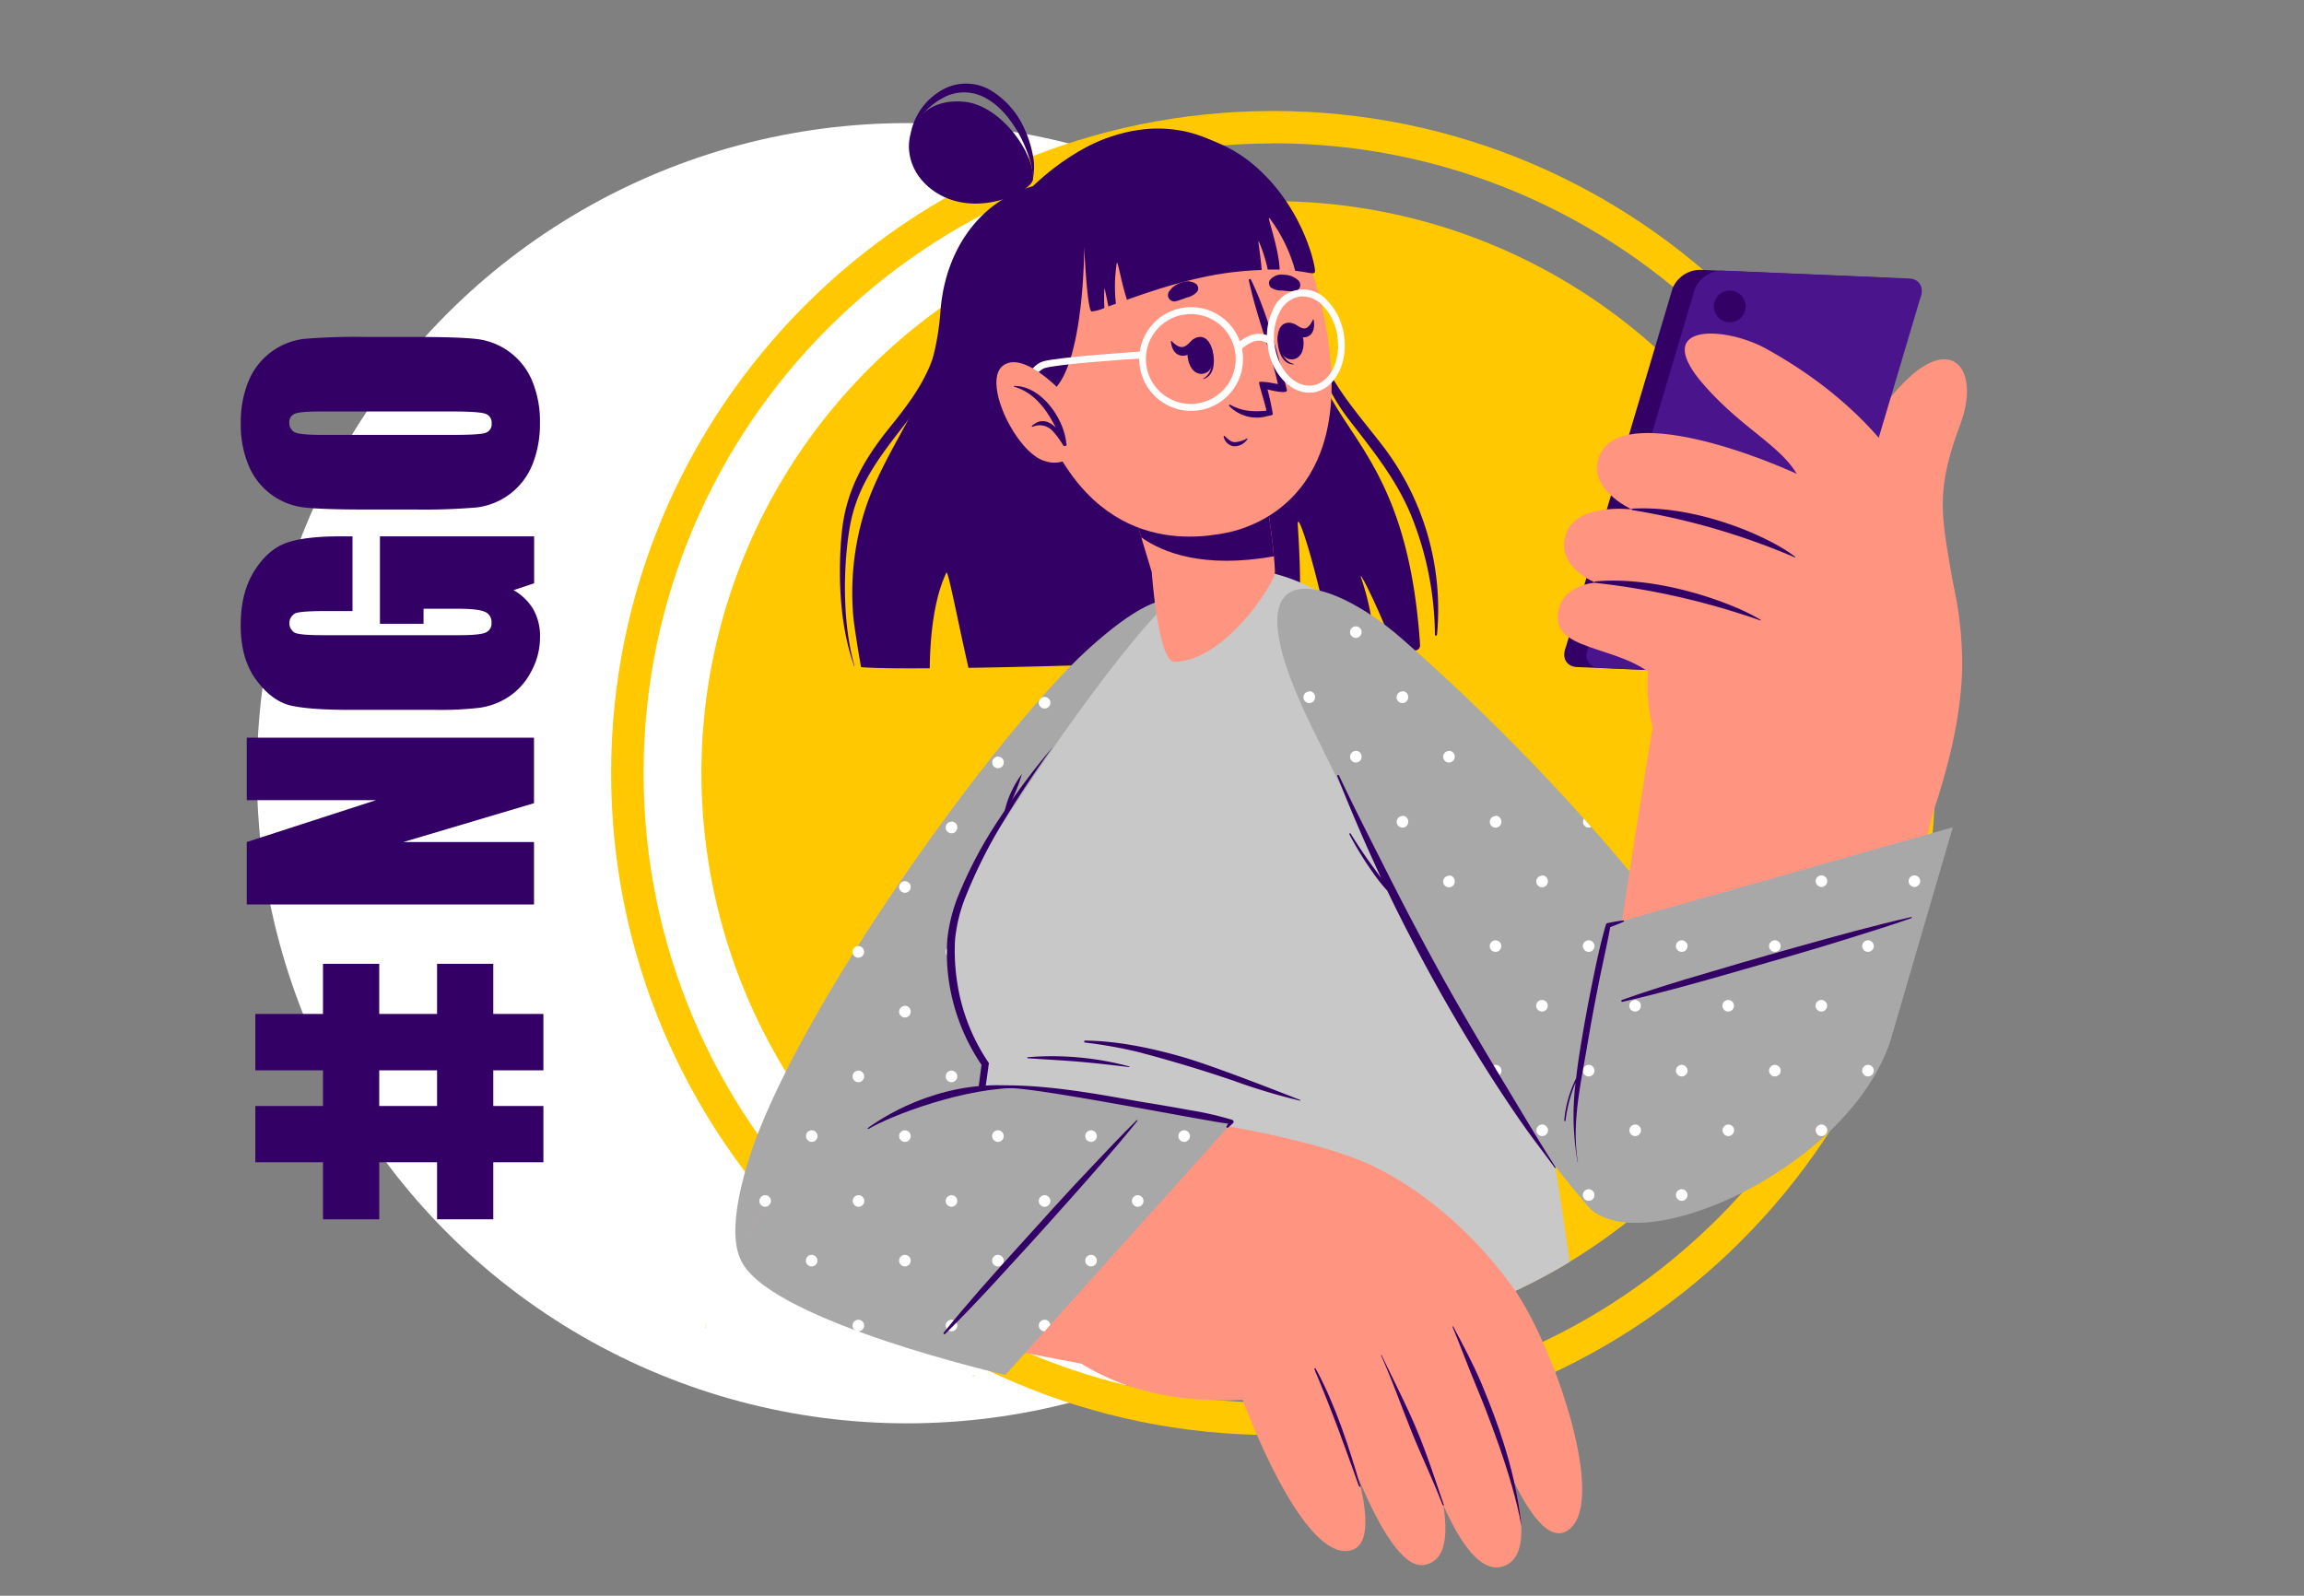 <svg id="Слой_1" data-name="Слой 1" xmlns="http://www.w3.org/2000/svg" viewBox="0 0 581.13 402.55"><rect x="0" y="0" width="581.13" height="402.55" fill="#808080" stroke="none"/><defs><style>.cls-1{fill:#fff;}.cls-2{fill:#ffc800;}.cls-3{fill:#306;}.cls-4{fill:#ff9581;}.cls-5{fill:#a8a8a8;}.cls-6{fill:#c8c8c8;}.cls-7{fill:#4a148c;}.cls-8{fill:#dcdcdc;}</style></defs><circle class="cls-1" cx="228.8" cy="195.05" r="164"/><path class="cls-2" d="M321.14,362c-92.08,0-167-74.92-167-167s74.91-167,167-167,167,74.92,167,167S413.23,362,321.14,362Zm0-325.82c-87.57,0-158.81,71.25-158.81,158.82s71.24,158.82,158.81,158.82S480,282.53,480,195,408.72,36.14,321.14,36.14Z"/><circle class="cls-2" cx="321.14" cy="194.96" r="144.22" transform="translate(-43.8 284.19) rotate(-45)"/><path class="cls-3" d="M358.18,162.7a1.29,1.29,0,0,1-1,1.35c-1.48.11-3.26.22-5.26.35-4.72-12.29-9.81-22-8.48-18.23a63,63,0,0,1,3.3,18.54c-2.32.13-7.7.39-10.4.52-4.09-21.63-9.35-37.66-9-32.71,1.32,20,.14,26.38-1.24,33.23-25.09,1.18-58,2.37-81.82,2.72-2.75-12-5.16-24.9-5.58-24-3.24,6.76-4.12,16.56-4.19,24.11-7.58.06-13.64,0-17.33-.28,0,0-1.78-10.05-2-13.36a69.3,69.3,0,0,1,2.65-25.19c2.52-8.38,6.88-15.79,11-23.38a1.11,1.11,0,0,1,.11-.16s0,0,0-.07a71.4,71.4,0,0,0,6.33-15.6.55.55,0,0,0,0-.12,67.82,67.82,0,0,0,1.95-12c1.11-14.77,9.42-27.54,23.29-31.45,26.2-24.71,52.46-14.35,60.4,4.57.77,1.85,1.51,4,2.23,6.27l0,.07c2.69,8.53,5.09,19.61,7.32,28.16,0,0,0,.05,0,.05a.09.09,0,0,0,0,.1v0a81.59,81.59,0,0,0,3.11,9.89C340.24,111.52,355.37,120.26,358.18,162.7Z"/><path class="cls-3" d="M254.44,51.07c-9.11,4.76-14.69,11.7-16.1,22.48-.82,6.28-1.23,12.41-3.64,18.34-2.49,6.13-6.43,11.15-10.48,16.17-6.43,8-10.92,15.91-11.92,26.48-1,10.75-.49,23.42,3.14,33.44a0,0,0,1,0,.09,0c-2.94-10.16-3-24.22-1.22-34.87,2-11.7,8.6-19.06,15.37-28a48.75,48.75,0,0,0,9.95-23.87c.67-5.33.59-10.87,2.74-15.9,2.55-6,7.65-9.81,12.71-13.19A.63.63,0,0,0,254.44,51.07Z"/><path class="cls-3" d="M348.88,112.63c-6.43-8.37-13.12-15.49-16.89-25.88-3.43-9.46-5.4-19.46-8.89-28.91-.06-.15-.29-.09-.24.07,5.39,16.78,6.44,33.72,17.29,47.83,5.89,7.66,11.78,14.76,15.67,24a82.1,82.1,0,0,1,6.11,30.35.26.26,0,1,0,.52,0A67.8,67.8,0,0,0,348.88,112.63Z"/><path class="cls-2" d="M178,334.79c.06-.42.14-.81.22-1.23-.1.52-.2,1-.26,1.53C178,335,178,334.89,178,334.79Z"/><path class="cls-2" d="M246.1,346.84a6.77,6.77,0,0,1-.71.37l-.1-.17,0,0,.73-.16A.18.18,0,0,0,246.1,346.84Z"/><path class="cls-4" d="M274.27,165.56C231.66,208.75,178.05,299.62,188,318c11.13,20.52,70.47-40,70.25-43.57-.18-2.67,20.7-57.87,36.54-98S284.81,154.87,274.27,165.56Z"/><path class="cls-5" d="M258.68,274.54c1.82-5.91,30.22-78.69,38.34-101.71s.6-30.13-22.6-9.05-74,91.5-85.62,128.88c-11.17,36,7.36,36,31.82,19.41C240.65,298.48,258.68,274.54,258.68,274.54Z"/><path class="cls-1" d="M300.08,160.4c0,.43-.09.86-.15,1.31a1.48,1.48,0,0,1-1.22.64,1.45,1.45,0,0,1-1.46-1.45,1.46,1.46,0,0,1,2.83-.5Zm-48.35,30.46a1.46,1.46,0,1,0,1.46,1.46A1.46,1.46,0,0,0,251.73,190.86Zm23.49,0a1.46,1.46,0,1,0,1.46,1.46A1.47,1.47,0,0,0,275.22,190.86Zm-11.74-15.05a1.46,1.46,0,1,0,1.45,1.46A1.46,1.46,0,0,0,263.48,175.81Zm23.48,0a1.46,1.46,0,1,0,1.46,1.46A1.46,1.46,0,0,0,287,175.81Zm-58.72,46.48a1.46,1.46,0,1,0,1.46,1.45A1.45,1.45,0,0,0,228.24,222.29Zm23.49,0a1.46,1.46,0,1,0,1.46,1.45A1.45,1.45,0,0,0,251.73,222.29Zm23.49,0a1.46,1.46,0,1,0,1.46,1.45A1.46,1.46,0,0,0,275.22,222.29Zm-35.23-15a1.46,1.46,0,1,0,1.46,1.45A1.45,1.45,0,0,0,240,207.24Zm23.49,0a1.46,1.46,0,1,0,1.45,1.45A1.45,1.45,0,0,0,263.48,207.24Zm-35.24,46.47a1.46,1.46,0,1,0,1.46,1.45A1.45,1.45,0,0,0,228.24,253.71Zm23.49,0a1.46,1.46,0,1,0,1.46,1.45A1.45,1.45,0,0,0,251.73,253.71ZM216.5,238.66a1.46,1.46,0,1,0,1.46,1.45A1.46,1.46,0,0,0,216.5,238.66Zm23.49,0a1.46,1.46,0,1,0,1.46,1.45A1.45,1.45,0,0,0,240,238.66Zm23.49,0a1.46,1.46,0,1,0,1.45,1.45A1.45,1.45,0,0,0,263.48,238.66Zm-58.72,46.47a1.46,1.46,0,1,0,1.45,1.46A1.46,1.46,0,0,0,204.76,285.13Zm23.48,0a1.46,1.46,0,1,0,1.46,1.46A1.45,1.45,0,0,0,228.24,285.13ZM216.5,270.08a1.46,1.46,0,1,0,1.46,1.46A1.46,1.46,0,0,0,216.5,270.08Zm23.49,0a1.46,1.46,0,1,0,1.46,1.46A1.46,1.46,0,0,0,240,270.08Zm-35.23,46.47a1.46,1.46,0,1,0,1.45,1.46A1.46,1.46,0,0,0,204.76,316.55ZM193,301.5a1.46,1.46,0,1,0,1.46,1.46A1.45,1.45,0,0,0,193,301.5Zm23.49,0A1.46,1.46,0,1,0,218,303,1.46,1.46,0,0,0,216.5,301.5Z"/><path class="cls-6" d="M395.91,318.34A144.43,144.43,0,0,1,242,315.57l.32-1.9,6.12-45.3s-14.39-25.15-6-43.19c4.23-9.12,41.23-66,56.82-77.28,14.61-10.6,35.82.75,43.73,9.07C370.9,186.36,385.3,242.34,395.91,318.34Z"/><path class="cls-3" d="M242.38,313.68q1.14-11.37,2.47-22.72c.93-7.56,1.74-15.13,2.76-22.68l.18.66a50.83,50.83,0,0,1-8.36-20.82,49.38,49.38,0,0,1-.48-11.27,41.06,41.06,0,0,1,2.79-11,108.3,108.3,0,0,1,10.52-19.64,177.33,177.33,0,0,1,13.28-17.77c-4.35,6-8.4,12.14-12.24,18.43a126.8,126.8,0,0,0-9.86,19.62A39.66,39.66,0,0,0,240.89,237a52.2,52.2,0,0,0,.54,10.81,49,49,0,0,0,7.78,20.05l.22.32-.05.34c-1,7.55-2.24,15.07-3.36,22.6S243.66,306.17,242.38,313.68Z"/><path class="cls-3" d="M253.2,206.35a11.66,11.66,0,0,1,.53-3,22.15,22.15,0,0,1,1-2.86,27.19,27.19,0,0,1,1.35-2.7,20.94,20.94,0,0,1,1.68-2.53,44.15,44.15,0,0,1-2.1,5.64C254.9,202.73,254,204.51,253.2,206.35Z"/><path class="cls-3" d="M273.71,262.5c8.22.1,16.44,1.83,24.32,4.06s25.49,9.2,29.89,10.91a.09.09,0,0,1-.05.18,153.47,153.47,0,0,1-16.9-5.09c-7.79-2.65-15.64-5-23.6-7.11A111.23,111.23,0,0,0,273.7,263,.25.25,0,0,1,273.71,262.5Z"/><path class="cls-3" d="M259.22,266.69A75.16,75.16,0,0,1,284.77,269a.09.09,0,0,1,0,.18c-4.23-.51-8.45-1-12.7-1.36s-8.56-.57-12.83-.86A.12.12,0,0,1,259.22,266.69Z"/><path class="cls-4" d="M188,318c9.59,13.72,35.7,16.34,100.83,29.1,9,1.76,38.58-58.49,29.06-60.87-12-3-59.22-12-62.76-12.25C225.34,272.12,181.53,308.74,188,318Z"/><path class="cls-4" d="M304.9,283.3s27.59,4.17,41.41,10.85c18.5,8.94,30.79,24.28,35.56,31,9.94,14.07,24.26,54.95,13.2,61.13-10,5.59-22.53-36.94-22.53-36.94s19.92,41.26,6.63,45.78-25-45.69-25-45.69,19.52,42.85,5.08,45.34c-10.92,1.89-24.1-43-24.1-43s16.52,36.95,5.38,39.37c-12.31,2.67-27.07-38-27.07-38-29.36,1.38-43.9-10-53.28-19.27C257.9,331.68,304.9,283.3,304.9,283.3Z"/><path class="cls-3" d="M366.56,334.65c2.52,4.76,5.1,9.56,7.18,14.53s4,10,5.61,15.16c3.95,12.61,4.46,21.12,4.37,20.6-2.09-12.36-9.28-30.26-11.36-35.23s-3.91-10-6-15C366.32,334.6,366.5,334.54,366.56,334.65Z"/><path class="cls-3" d="M348.48,341.85c2.95,6.22,6.11,12.28,8.78,18.63s4.64,12.55,6.86,19c.17.5-.15.43-.35-.07-2.47-6.39-5.26-12.11-7.81-18.47s-4.86-12.83-7.63-19.07A.08.08,0,0,1,348.48,341.85Z"/><path class="cls-3" d="M331.86,345.24c5,9.27,8.27,19.45,11.24,29.52.15.5-.26.36-.44-.14-3.55-9.89-6.27-17.67-11.13-29.21C331.46,345.23,331.75,345,331.86,345.24Z"/><path class="cls-5" d="M310.65,283.3l-57.06,63.55s-57.7-13.25-66.2-28.05c-5.6-9.74,37.84-49.2,70.64-44.6Z"/><path class="cls-1" d="M229.7,286.59a1.46,1.46,0,1,1-1.46-1.46A1.45,1.45,0,0,1,229.7,286.59Zm22-1.46a1.46,1.46,0,1,0,1.46,1.46A1.45,1.45,0,0,0,251.73,285.13Zm23.49,0a1.46,1.46,0,1,0,1.46,1.46A1.46,1.46,0,0,0,275.22,285.13Zm23.49,0a1.46,1.46,0,1,0,1.46,1.46A1.46,1.46,0,0,0,298.71,285.13Zm-93.95,31.42a1.46,1.46,0,1,0,1.45,1.46A1.46,1.46,0,0,0,204.76,316.55Zm23.48,0A1.46,1.46,0,1,0,229.7,318,1.45,1.45,0,0,0,228.24,316.55Zm23.49,0a1.46,1.46,0,1,0,1.46,1.46A1.45,1.45,0,0,0,251.73,316.55Zm23.49,0a1.46,1.46,0,1,0,1.46,1.46A1.46,1.46,0,0,0,275.22,316.55ZM216.5,301.5A1.46,1.46,0,1,0,218,303,1.46,1.46,0,0,0,216.5,301.5Zm23.49,0a1.46,1.46,0,1,0,1.46,1.46A1.46,1.46,0,0,0,240,301.5Zm23.49,0a1.46,1.46,0,1,0,1.45,1.46A1.46,1.46,0,0,0,263.48,301.5Zm23.48,0a1.46,1.46,0,1,0,1.46,1.46A1.45,1.45,0,0,0,287,301.5ZM216.5,332.92a1.46,1.46,0,1,0,1.46,1.46A1.46,1.46,0,0,0,216.5,332.92Zm23.49,0a1.46,1.46,0,1,0,1.46,1.46A1.46,1.46,0,0,0,240,332.92Zm23.49,0a1.46,1.46,0,0,0,0,2.92l1.44-1.61v0A1.47,1.47,0,0,0,263.48,332.91Z"/><path class="cls-3" d="M218.9,284.54c5.3-3.83,20.19-12.77,39.18-10.39.16,0,.17.29,0,.29-14.32-.4-33.64,7.08-39,10.34C218.89,284.86,218.77,284.64,218.9,284.54Z"/><path class="cls-3" d="M238,336.21c5.9-7.33,12.18-14.33,18.49-21.31s12.6-14,19.09-20.82c3.66-3.86,7.3-7.74,11.1-11.47.1-.1.29,0,.2.15-5.89,7.32-12.16,14.35-18.4,21.36s-12.61,14-19,20.91c-3.62,3.9-7.31,7.74-11.1,11.47C238.17,336.69,237.82,336.42,238,336.21Z"/><path class="cls-3" d="M310.76,282.48a81.25,81.25,0,0,0-10.7-2.44q-5.4-1-10.83-1.87c-7.19-1.15-22.31-4.42-35.59-4.38-.15,0,.61.71.75.71,6.33-.34,51.65,8.67,55.38,8.94a4.88,4.88,0,0,0-.4.75c-.08.19.1.43.3.29.46-.31.8-.7,1.24-1.05A.53.53,0,0,0,310.76,282.48Z"/><path class="cls-5" d="M353.37,160.92c54.53,47.57,97.41,106.33,94.63,121-5.19,27.35-41.2,29.06-46.66,23.15-22.08-23.92-45.38-70.27-70.63-122C308.16,136.9,335.41,145.26,353.37,160.92Z"/><path class="cls-1" d="M343.44,159.44A1.46,1.46,0,1,1,342,158,1.46,1.46,0,0,1,343.44,159.44Zm-1.46,30a1.46,1.46,0,1,0,1.46,1.46A1.46,1.46,0,0,0,342,189.4Zm23.49,0a1.46,1.46,0,1,0,1.46,1.46A1.46,1.46,0,0,0,365.47,189.4Zm-35.23-15a1.46,1.46,0,1,0,1.45,1.45A1.45,1.45,0,0,0,330.24,174.36Zm23.48,0a1.46,1.46,0,1,0,1.46,1.45A1.45,1.45,0,0,0,353.72,174.36Zm11.75,46.47a1.46,1.46,0,1,0,1.46,1.45A1.45,1.45,0,0,0,365.47,220.83Zm23.49,0a1.46,1.46,0,1,0,1.45,1.45A1.45,1.45,0,0,0,389,220.83Zm23,.07a1.48,1.48,0,0,0-.95,1.38,1.45,1.45,0,0,0,1.46,1.45,1.46,1.46,0,0,0,1.24-.7C413.09,222.32,412.51,221.61,411.94,220.9Zm-58.22-15.12a1.46,1.46,0,1,0,1.46,1.45A1.45,1.45,0,0,0,353.72,205.78Zm23.49,0a1.46,1.46,0,1,0,1.46,1.45A1.46,1.46,0,0,0,377.21,205.78Zm22.26.68a1.57,1.57,0,0,0-.22.78,1.45,1.45,0,0,0,1.46,1.45,1.32,1.32,0,0,0,.6-.13C400.71,207.86,400.09,207.17,399.47,206.46ZM366,252.36c.3.53.58,1.07.88,1.58a.9.9,0,0,0,0-.23A1.41,1.41,0,0,0,366,252.36Zm22.94-.11a1.46,1.46,0,1,0,1.45,1.45A1.45,1.45,0,0,0,389,252.25Zm23.48,0a1.46,1.46,0,1,0,1.46,1.45A1.45,1.45,0,0,0,412.44,252.25Zm22.93.11h0a1.46,1.46,0,0,0,.58,2.8,1.48,1.48,0,0,0,1-.38C436.42,254,435.91,253.17,435.37,252.36ZM377.21,237.2a1.46,1.46,0,1,0,1.46,1.46A1.46,1.46,0,0,0,377.21,237.2Zm23.49,0a1.46,1.46,0,1,0,1.46,1.46A1.46,1.46,0,0,0,400.7,237.2Zm24.93,1.17s0,0,0-.05l0,0c-.23-.32-.45-.6-.68-.9a1.42,1.42,0,0,0-.73-.19,1.46,1.46,0,1,0,0,2.91,1.5,1.5,0,0,0,1.44-1.75ZM389,283.67a1.46,1.46,0,1,0,1.45,1.46A1.46,1.46,0,0,0,389,283.67Zm23.48,0a1.46,1.46,0,1,0,1.46,1.46A1.45,1.45,0,0,0,412.44,283.67Zm23.49,0a1.46,1.46,0,1,0,1.46,1.46A1.46,1.46,0,0,0,435.93,283.67Zm-58.72-15.05a1.46,1.46,0,1,0,1.46,1.46A1.46,1.46,0,0,0,377.21,268.62Zm23.49,0a1.46,1.46,0,1,0,1.46,1.46A1.46,1.46,0,0,0,400.7,268.62Zm23.49,0a1.46,1.46,0,1,0,1.45,1.46A1.46,1.46,0,0,0,424.19,268.62ZM400.7,300a1.46,1.46,0,1,0,1.46,1.46A1.46,1.46,0,0,0,400.7,300Zm23.49,0a1.46,1.46,0,1,0,1.45,1.46A1.46,1.46,0,0,0,424.19,300Z"/><path class="cls-3" d="M392.34,294.4c-4-6.2-7.76-12.59-11.57-18.91s-7.61-12.69-11.32-19.08c-7.34-12.64-14.17-25.55-20.73-38.6-3.72-7.38-7.5-14.74-11-22.21-.11-.23-.51-.06-.42.18q5.13,13,11.06,25.67l-.22-.28c-.88-1.19-1.76-2.38-2.63-3.59-1.7-2.37-3.31-4.81-4.84-7.29-.12-.21-.42,0-.31.19a84,84,0,0,0,6,9.75,43,43,0,0,0,3.41,4.31l.11.11c1.81,3.75,3.65,7.48,5.59,11.18a442.38,442.38,0,0,0,22.25,38.35c2.28,3.47,4.58,6.94,7,10.34s5,6.7,7.43,10.06C392.18,294.75,392.46,294.59,392.34,294.4Z"/><path class="cls-4" d="M410.37,299.79c-10.33-14.83-5.1-44.33,6.25-115.07,1.57-9.79,75.88-10.56,74.74,0-1.43,13.28-14.66,65.74-18.11,73.46C456.36,295.92,417.37,309.85,410.37,299.79Z"/><path class="cls-4" d="M493.77,155.34c-2.86-22.51-7.06-27.85.61-48.13,5-13.3-1.31-22.23-12.38-12.41-18.1,16.06-20.5,45.87-18.35,56.45Z"/><path class="cls-3" d="M421.89,72.66l-26.95,90.61c-1.09,2.65.17,4.89,2.81,5l47.26,2a7.66,7.66,0,0,0,6.76-4.59l27-90.62c1.1-2.65-.16-4.89-2.8-5l-47.26-2A7.66,7.66,0,0,0,421.89,72.66Z"/><path class="cls-7" d="M427.5,72.84l-26.95,90.62c-1.09,2.65.17,4.89,2.81,5l47.26,2a7.66,7.66,0,0,0,6.76-4.59l26.95-90.62c1.1-2.65-.16-4.89-2.8-5l-47.26-2A7.67,7.67,0,0,0,427.5,72.84Z"/><path class="cls-3" d="M440.28,77.58a4,4,0,1,1-3.75-4.27A4,4,0,0,1,440.28,77.58Z"/><path class="cls-4" d="M482.11,218.94s13.47-29.23,12.78-53.52c-.47-16.79-5.57-53.21-49.46-77.47C435,82.2,416.1,81.38,429.69,97c9.66,11.06,19.12,15.16,23.56,22.62,0,0-24.18,1.82-29.54,12.47-2.39,4.76-8.62,17.91-12,28.84a45.73,45.73,0,0,0,5.19,2.73S412.83,174,418.82,190Z"/><path class="cls-4" d="M491.88,149.47c-6-6.47-18.87-20-33.25-27.34-16-8.19-49-19.66-54.9-7.8-4.34,8.7,7.87,14.18,7.87,14.18s-14.64-1.86-16.84,6.85c-2,7.94,7.69,11.62,7.69,11.62s-9.08.39-9.54,8.42c-.55,9.64,18.55,7.23,26.43,17.49C421.11,175.2,491.88,149.47,491.88,149.47Z"/><path class="cls-3" d="M452.79,140.46c-6.62-5.16-24.65-13-40.88-12.16-.37,0-.55.31-.21.37a175.85,175.85,0,0,1,41,11.94C452.8,140.65,452.86,140.52,452.79,140.46Z"/><path class="cls-3" d="M444.05,156.35c-6.16-3.87-25.11-11.15-41.53-9.69-.37,0-.53.33-.19.37A188.82,188.82,0,0,1,444,156.51C444.08,156.54,444.13,156.4,444.05,156.35Z"/><path class="cls-5" d="M492.55,208.68l-86.17,24.44s-17.19,56.48-6.26,70.66c11.68,15.15,65.93-8.33,76.73-41.34Z"/><path class="cls-1" d="M460.88,222.28a1.46,1.46,0,1,1-1.46-1.45A1.46,1.46,0,0,1,460.88,222.28Zm22-1.45a1.46,1.46,0,1,0,1.45,1.45A1.45,1.45,0,0,0,482.91,220.83Zm-70.47,31.42a1.46,1.46,0,1,0,1.46,1.45A1.45,1.45,0,0,0,412.44,252.25Zm23.49,0a1.46,1.46,0,1,0,1.46,1.45A1.46,1.46,0,0,0,435.93,252.25Zm23.49,0a1.46,1.46,0,1,0,1.46,1.45A1.45,1.45,0,0,0,459.42,252.25ZM424.19,237.2a1.46,1.46,0,1,0,1.45,1.46A1.46,1.46,0,0,0,424.19,237.2Zm23.49,0a1.46,1.46,0,1,0,1.45,1.46A1.46,1.46,0,0,0,447.68,237.2Zm23.48,0a1.46,1.46,0,1,0,1.46,1.46A1.45,1.45,0,0,0,471.16,237.2Zm-58.72,46.47a1.46,1.46,0,1,0,1.46,1.46A1.45,1.45,0,0,0,412.44,283.67Zm23.49,0a1.46,1.46,0,1,0,1.46,1.46A1.46,1.46,0,0,0,435.93,283.67Zm23.49,0a1.46,1.46,0,1,0,1.46,1.46A1.46,1.46,0,0,0,459.42,283.67ZM400.7,268.62a1.46,1.46,0,1,0,1.46,1.46A1.46,1.46,0,0,0,400.7,268.62Zm23.49,0a1.46,1.46,0,1,0,1.45,1.46A1.46,1.46,0,0,0,424.19,268.62Zm23.49,0a1.46,1.46,0,1,0,1.45,1.46A1.46,1.46,0,0,0,447.68,268.62Zm23.48,0a1.46,1.46,0,1,0,1.46,1.46A1.45,1.45,0,0,0,471.16,268.62ZM400.7,300a1.46,1.46,0,1,0,1.46,1.46A1.46,1.46,0,0,0,400.7,300Zm23.49,0a1.46,1.46,0,1,0,1.45,1.46A1.46,1.46,0,0,0,424.19,300Z"/><path class="cls-3" d="M409.2,252.72c9.62-2.18,19.11-4.87,28.6-7.59s19-5.42,28.41-8.37c5.33-1.67,10.67-3.31,15.93-5.17.14-.05.09-.29-.06-.26-9.6,2.18-19.12,4.83-28.6,7.48s-19,5.42-28.46,8.26c-5.34,1.61-10.66,3.31-15.92,5.17C408.83,252.33,408.92,252.79,409.2,252.72Z"/><path class="cls-3" d="M409.45,232.19c-1.35.14-2.68.42-4,.67a.63.63,0,0,0-.41.44c-1.47,5-2.52,10.18-3.56,15.29s-1.94,10.12-2.78,15.2c-.45,2.74-.85,5.48-1.16,8.22a29.68,29.68,0,0,0-3,10.65c0,.19.3.23.33,0a36.27,36.27,0,0,1,2.54-9.58,67.25,67.25,0,0,0,.53,20.17s.07,0,.06,0c-1.69-9.95.81-20.33,2.45-30.12.82-4.9,1.74-9.79,2.7-14.67s2.1-9.71,3-14.59c1.14-.43,2.29-.86,3.39-1.38C409.7,232.44,409.61,232.17,409.45,232.19Z"/><path class="cls-4" d="M321.55,144.66c-.45,2.84-12.47,22-25.3,22.31-4.17.1-5.75-22.67-5.75-22.67l-.5-1.66-7-23.17,26.37-19.78,3.83-2.64s1.5,6.46,3.28,14.53c.08.38.17.75.25,1.15s.23.88.31,1.31c.28,1.2.57,2.43.82,3.66.2.94.4,1.84.57,2.83s.37,2,.57,2.94C320.75,133.26,321.72,143.45,321.55,144.66Z"/><path class="cls-3" d="M321.31,140.33c-17.82,3.2-28.13-1-33.46-4.77L283,119.47l26.37-19.78,3.81-2.63s1.5,6.45,3.28,14.52c.09.37.17.75.26,1.16s.23.88.32,1.31c.28,1.2.56,2.42.81,3.66.2.92.39,1.84.56,2.83s.39,1.95.58,2.93C320.13,129.75,320.93,136.2,321.31,140.33Z"/><path class="cls-4" d="M334.27,81.48c8,41.71-16.06,51.22-25.06,52.94C301,136,273,140.26,260.75,99.6S265.32,42,283.81,37.47,326.24,39.76,334.27,81.48Z"/><path class="cls-3" d="M326.4,73.5a28.45,28.45,0,0,1-2.93-.21,4.71,4.71,0,0,1-2.94-.78,1.5,1.5,0,0,1-.25-1.83,3.73,3.73,0,0,1,3.54-1.37,5.49,5.49,0,0,1,3.68,1.45A1.61,1.61,0,0,1,326.4,73.5Z"/><path class="cls-3" d="M296.56,76a27.36,27.36,0,0,0,2.77-.94A4.76,4.76,0,0,0,302,73.53a1.5,1.5,0,0,0-.22-1.83,3.74,3.74,0,0,0-3.77-.42,5.5,5.5,0,0,0-3.2,2.34A1.61,1.61,0,0,0,296.56,76Z"/><path class="cls-3" d="M305.57,87.65c0-.11-.2.17-.18.28.5,2.85.6,6.2-1.85,7.52-.08,0-.05.19,0,.16C306.68,94.71,306.51,90.27,305.57,87.65Z"/><path class="cls-3" d="M302.59,85c-4.66.31-3.69,9.6.63,9.31S306.49,84.76,302.59,85Z"/><path class="cls-3" d="M300.81,85.71c-.75.61-1.45,1.62-2.42,1.82s-2.07-.65-2.91-1.51c-.09-.09-.16,0-.15.12.16,1.79,1,3.54,3,3.61,1.77.06,2.85-1.65,3.11-3.49C301.46,85.92,301.12,85.46,300.81,85.71Z"/><path class="cls-3" d="M322.29,84.75c0-.11.24.11.25.23.24,2.88,1,6.15,3.7,6.8.09,0,.1.17,0,.17C323,91.86,322.05,87.52,322.29,84.75Z"/><path class="cls-3" d="M324.52,81.46c4.58-.88,6,8.35,1.75,9.16S320.68,82.19,324.52,81.46Z"/><path class="cls-3" d="M326.53,81.77c.81.37,1.67,1.15,2.55,1.08s1.61-1.21,2.11-2.26c.05-.11.13,0,.16.08.32,1.75,0,3.68-1.63,4.28s-2.86-.79-3.55-2.49C326,82.15,326.21,81.62,326.53,81.77Z"/><path class="cls-3" d="M308.9,110c.73.63,1.48,1.52,2.53,1.55a7.74,7.74,0,0,0,3.06-.91.1.1,0,0,1,.14.14,3.9,3.9,0,0,1-3.58,1.78,3.08,3.08,0,0,1-2.42-2.41C308.58,110,308.8,109.93,308.9,110Z"/><path class="cls-3" d="M319.7,98.23s1.09,4.22,1.33,6.25c0,.19-.46.33-1.14.45a.08.08,0,0,1-.08,0,9.68,9.68,0,0,1-9.76-2.51c-.16-.18.07-.42.27-.31,2.89,1.65,5.9,1.81,9.08,1.49.07-.58-2.12-7.17-1.8-7.23,1.1-.22,3.36.28,4.72.51-2-8.86-5.45-17.33-7.33-26.18a.28.28,0,0,1,.51-.19c4.22,8.62,6.77,18.76,9.09,27.86C324.9,99.52,320.55,98.48,319.7,98.23Z"/><path class="cls-3" d="M262.46,100c10.47-1.21,11-33.72,11-37.71.12,2.51.8,15.83,1.86,16.28a10.49,10.49,0,0,0,3.25-.89h0a31.8,31.8,0,0,1,0-4.78c0-.75.4,1.57,1,4.41.58-.21,1.21-.46,1.9-.69a37.89,37.89,0,0,1,.2-10.18c.2-1.28,1,4.34,2.58,9.18,7.09-2.53,17.34-5.93,27.1-7,2.61-.3,4.87-.45,6.88-.51-.3-3.93-1.08-8.07-.72-7.19A37.44,37.44,0,0,1,319.76,68c1.09,0,2.1,0,3,0-.17-5.56-3.51-14.19-2.51-12.91a39.15,39.15,0,0,1,6.43,13.22c3.84.43,4.94,1.09,5,.1.05-1.79-3.35-17.12-16.32-27.52-14.1-11.32-40.53-12.35-53.77,7.86,0,0-11.52,8.89-12.43,21.83S256.41,100.65,262.46,100Z"/><path class="cls-1" d="M300.79,103.64A13.08,13.08,0,1,1,313,86.94h0a13.07,13.07,0,0,1-12.16,16.7ZM300,79.24a11.33,11.33,0,1,0,11.24,8.19A11.26,11.26,0,0,0,300,79.24Z"/><path class="cls-1" d="M330.46,99.05c-5,.16-9.7-4.82-10.71-11.57A15.64,15.64,0,0,1,321.13,78,8.15,8.15,0,0,1,334.93,76,15.58,15.58,0,0,1,339,84.6c1.07,7.13-2.39,13.58-7.7,14.38A6,6,0,0,1,330.46,99.05Zm-2.09-24.28q-.33,0-.66.06a7,7,0,0,0-5,4,13.85,13.85,0,0,0-1.2,8.39c.92,6.18,5.2,10.68,9.58,10s7.15-6.21,6.23-12.39a13.91,13.91,0,0,0-3.61-7.67A7.2,7.2,0,0,0,328.37,74.77Z"/><path class="cls-1" d="M312.74,88.51l-1.31-1.16c1.72-1.94,5.92-4.84,9.59-1.93l-1.09,1.37C316.65,84.18,312.9,88.33,312.74,88.51Z"/><path class="cls-1" d="M258.21,100.53l-1.65-.56c.26-.77,2.68-7.58,6.45-8.78,3.53-1.12,24.41-2.5,25.41-2.55l.09,1.75c-6.74.36-22.25,1.59-25,2.46C261.05,93.65,258.85,98.67,258.21,100.53Z"/><path class="cls-4" d="M269.34,100.47s-10.59-12.23-16.23-8.32,3.27,22.31,10.57,24.19a7.18,7.18,0,0,0,9.17-4.83Z"/><path class="cls-3" d="M255.79,97.36c-.11,0-.12.16,0,.19,5.13,1.49,8.2,5.78,10.5,10.33-1.65-1.67-3.75-2.46-6-.46-.12.1,0,.29.16.25a4.4,4.4,0,0,1,5,1,21.4,21.4,0,0,1,2.72,3.67c.28.42,1.05.1.83-.39l-.06-.11C268.4,105.57,262.6,97.29,255.79,97.36Z"/><path class="cls-3" d="M260.56,45.19c-.17,3.11-14.94,10.58-25.53,2.63-10.44-7.83-6.17-23.7,8.3-22.14C252.48,26.66,260.94,38.61,260.56,45.19Z"/><path class="cls-3" d="M229.68,33.78a18.2,18.2,0,0,1,8-9,11,11,0,0,1,11,0c3.45,1.87,6.08,5.13,8.12,8.64a33.15,33.15,0,0,1,2.53,5.63,16.67,16.67,0,0,1,1.17,6.1,14.71,14.71,0,0,0-.07-6.4,27.74,27.74,0,0,0-2-6.16,21.48,21.48,0,0,0-8.61-9.84,12.23,12.23,0,0,0-13.05.47A16.09,16.09,0,0,0,229.68,33.78Z"/><path class="cls-4" d="M246,346.86l-.71.18,0,0Z"/><path class="cls-2" d="M178.21,333.56c-.1.52-.2,1-.26,1.53,0-.1,0-.2,0-.3C178.05,334.37,178.13,334,178.21,333.56Z"/><path class="cls-2" d="M178.21,333.56c-.1.52-.2,1-.26,1.53,0-.1,0-.2,0-.3C178.05,334.37,178.13,334,178.21,333.56Z"/><path class="cls-2" d="M249.22,354.25v0l-2.21.51Z"/><path class="cls-8" d="M178.21,333.56c-.1.52-.2,1-.26,1.53,0-.1,0-.2,0-.3C178.05,334.37,178.13,334,178.21,333.56Z"/><path class="cls-3" d="M62.24,186.09h72.45v16.52l-32.94,9.8h32.94v15.75H62.24V212.41l32.62-10.57H62.24Z"/><path class="cls-3" d="M88.91,135.3v18.84H82.33c-4.15,0-6.74.18-7.79.54a2.82,2.82,0,0,0-.22,4.92q1.34.63,6.89.63H116q4.88,0,6.42-.63a2.45,2.45,0,0,0,1.55-2.51,2.76,2.76,0,0,0-1.75-2.79q-1.74-.74-6.8-.74h-8.59v3.8h-11V135.3h38.89v11.84l-5.19,1.74a13.3,13.3,0,0,1,5,4.86,13.69,13.69,0,0,1,1.68,6.92,18,18,0,0,1-2.31,8.89,16.9,16.9,0,0,1-5.7,6.29,18,18,0,0,1-7.14,2.69,85.29,85.29,0,0,1-11.21.54H88.33c-6.93,0-12-.38-15.09-1.12s-6-2.89-8.61-6.42-3.92-8.11-3.92-13.72,1.14-10.1,3.41-13.74,5-6,8.07-7.11,7.65-1.66,13.58-1.66Z"/><path class="cls-3" d="M104.66,85q10.92,0,15.46.51A17.29,17.29,0,0,1,134.19,96a26.49,26.49,0,0,1,2,10.74,27.45,27.45,0,0,1-1.9,10.45,17.45,17.45,0,0,1-14,10.81,155.89,155.89,0,0,1-15.66.53H92.26q-10.92,0-15.46-.51a17.29,17.29,0,0,1-14.07-10.54,26.66,26.66,0,0,1-2-10.74A27.26,27.26,0,0,1,62.62,96.3a17.41,17.41,0,0,1,14-10.81A156,156,0,0,1,92.26,85ZM80.85,103.8c-3.37,0-5.52.18-6.46.56a2.22,2.22,0,0,0-1.41,2.3,2.56,2.56,0,0,0,1.14,2.26q1.14.78,6.73.78h33.83q6.31,0,7.79-.51A2.25,2.25,0,0,0,124,106.8a2.33,2.33,0,0,0-1.7-2.47q-1.71-.52-8.1-.53Z"/><path class="cls-3" d="M137.06,270H64.4V255.78h72.66Z"/><path class="cls-3" d="M137.06,293.19H64.4V279h72.66Z"/><path class="cls-3" d="M110.24,307.58V243.13h14.18v64.45Z"/><path class="cls-3" d="M81.47,307.58V243.13H95.65v64.45Z"/></svg>